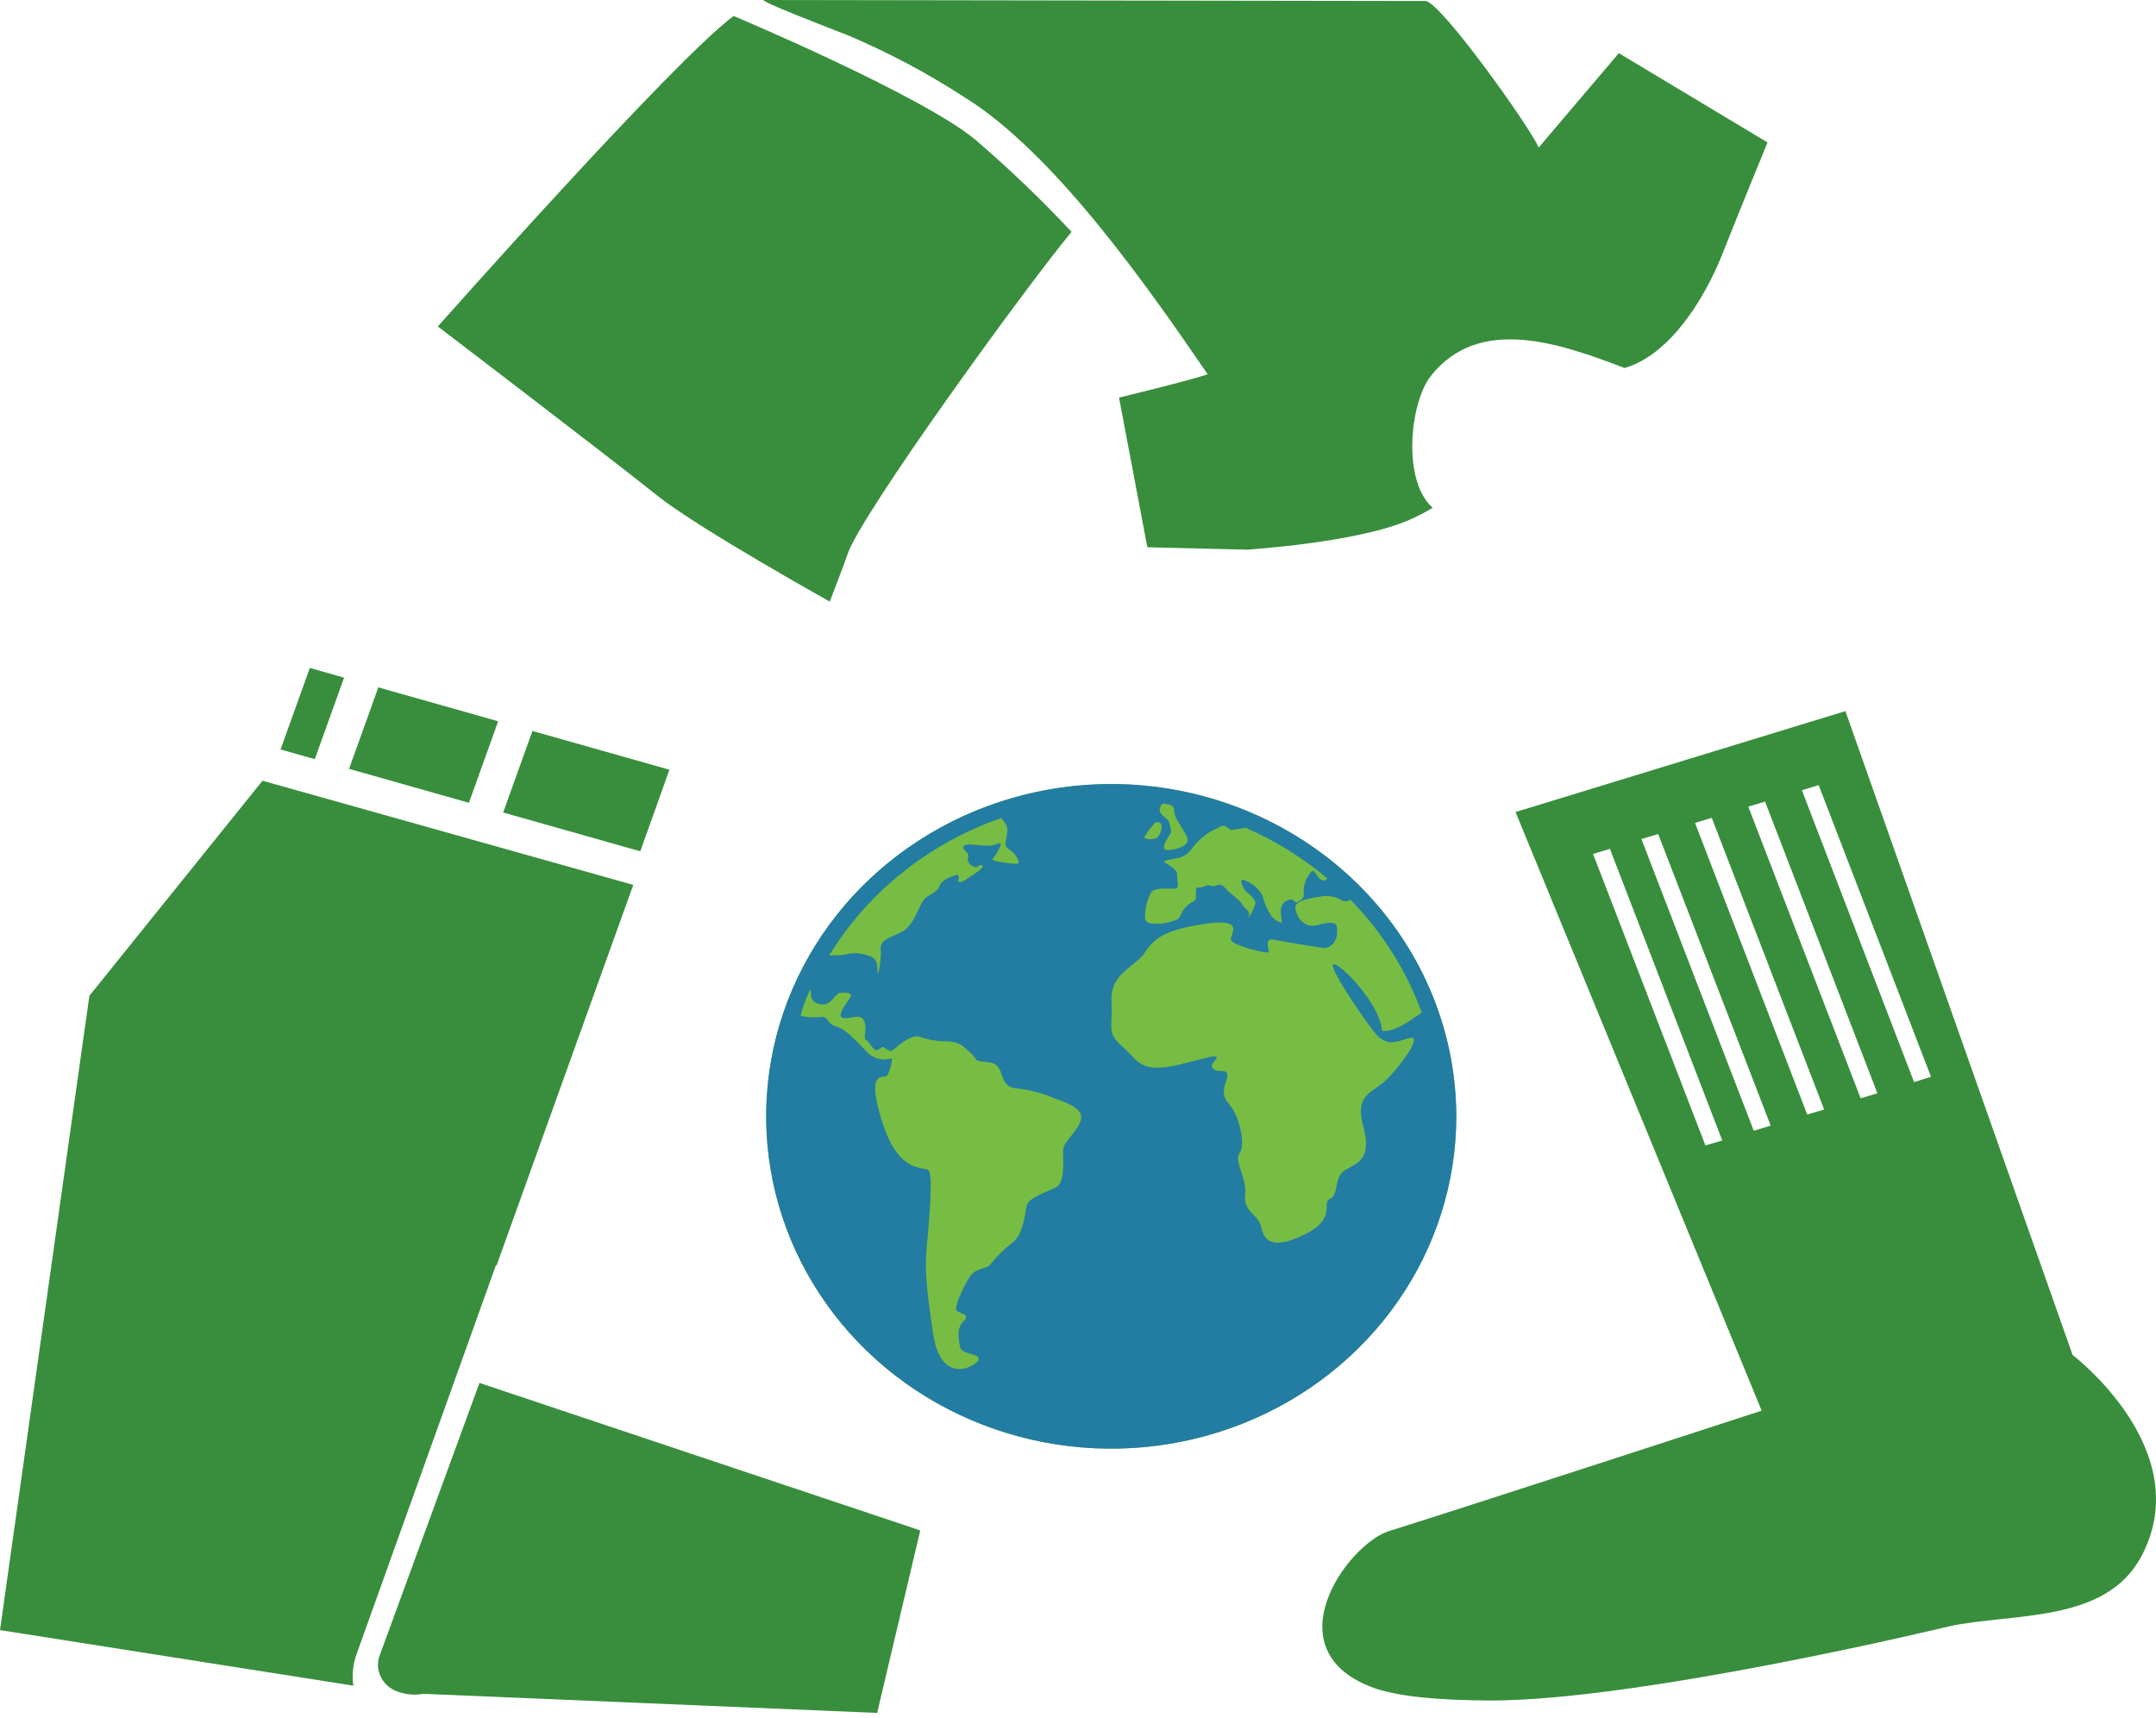 <svg width="133" height="106" viewBox="0 0 133 106" fill="none" xmlns="http://www.w3.org/2000/svg">
<path d="M68.55 48.361C64.34 48.361 60.224 49.563 56.724 51.816C53.223 54.068 50.495 57.27 48.883 61.016C47.272 64.761 46.851 68.883 47.672 72.86C48.493 76.836 50.521 80.489 53.498 83.356C56.475 86.223 60.268 88.175 64.397 88.966C68.526 89.757 72.806 89.351 76.696 87.8C80.585 86.248 83.91 83.621 86.249 80.249C88.588 76.878 89.836 72.915 89.836 68.861C89.829 63.426 87.584 58.216 83.593 54.373C79.603 50.53 74.193 48.368 68.55 48.361Z" fill="#77BD43"/>
<path d="M68.55 48.361C64.34 48.361 60.224 49.563 56.724 51.816C53.223 54.068 50.495 57.27 48.883 61.016C47.272 64.761 46.851 68.883 47.672 72.86C48.493 76.836 50.521 80.489 53.498 83.356C56.475 86.223 60.268 88.175 64.397 88.966C68.526 89.757 72.806 89.351 76.696 87.8C80.585 86.248 83.91 83.621 86.249 80.249C88.588 76.878 89.836 72.915 89.836 68.861C89.829 63.426 87.584 58.216 83.593 54.373C79.603 50.53 74.193 48.368 68.55 48.361ZM49.989 61.008C50.014 61.084 50.025 61.163 50.022 61.243C50.022 61.683 50.167 61.897 50.734 61.956C51.301 62.015 51.49 61.276 51.846 61.243C52.202 61.211 52.636 61.243 52.447 61.533C52.258 61.822 51.579 62.684 51.991 62.791C52.403 62.899 53.103 62.443 53.315 62.99C53.526 63.536 53.204 64.007 53.426 64.147C53.649 64.286 53.838 64.72 54.016 64.784C54.194 64.848 54.411 64.479 54.538 64.602C54.666 64.725 54.917 64.854 54.995 64.827C55.125 64.746 55.246 64.653 55.356 64.548C55.356 64.548 56.24 63.782 56.702 63.943C57.236 64.134 57.801 64.231 58.371 64.232C59.211 64.264 59.339 64.468 59.884 64.956C60.429 65.443 59.884 65.4 60.996 65.523C62.109 65.647 61.502 67.023 62.665 67.13C63.48 67.212 64.276 67.418 65.023 67.741C65.696 67.982 66.831 68.346 66.692 69.032C66.553 69.718 65.579 70.451 65.579 70.939C65.579 71.426 65.702 72.921 65.196 73.205C64.689 73.489 63.477 73.853 63.349 74.34C63.221 74.828 63.138 76.151 62.465 76.644C61.941 77.048 61.471 77.512 61.063 78.026C60.868 78.267 60.195 78.229 59.856 78.711C59.517 79.193 58.805 80.661 59.016 80.854C59.227 81.047 59.901 81.058 59.439 81.502C58.977 81.947 59.144 82.638 59.227 83.109C59.311 83.58 60.612 83.473 60.34 83.918C60.067 84.362 58.026 85.418 57.559 82.257C57.092 79.097 57.053 78.251 57.175 76.831C57.297 75.412 57.598 72.417 57.264 72.176C56.93 71.935 55.412 72.417 54.4 69.139C53.387 65.861 54.527 66.584 54.739 66.343C54.908 66.007 55.008 65.644 55.034 65.272C54.761 65.367 54.464 65.38 54.184 65.308C53.903 65.236 53.652 65.083 53.465 64.87C52.709 64.109 52.202 63.504 51.574 63.316C50.945 63.129 51.162 62.62 50.5 62.743C50.127 62.779 49.751 62.75 49.388 62.657C49.521 62.1 49.744 61.549 49.989 61.008ZM72.237 49.662C72.299 49.712 72.356 49.766 72.41 49.823C72.415 50.005 72.448 50.186 72.51 50.359C72.621 50.648 72.938 51.071 73.205 51.591C73.472 52.11 72.749 52.378 72.093 52.437C71.436 52.496 72.093 51.602 72.204 51.419C72.315 51.237 72.137 50.814 72.093 50.664C72.048 50.514 71.62 50.3 71.537 50.027C71.532 49.938 71.547 49.85 71.581 49.768C71.615 49.686 71.666 49.612 71.731 49.55L72.237 49.662ZM87.706 62.465L87.322 62.727C85.848 63.798 85.242 63.579 85.242 63.579C85.242 62.304 83.239 59.931 82.4 59.508C81.56 59.085 83.935 62.588 84.758 63.638C85.581 64.688 86.187 64.206 86.983 64.023C87.778 63.841 86.427 65.727 85.531 66.595C84.635 67.462 83.551 67.468 84.102 69.493C84.652 71.517 83.723 71.737 82.989 72.171C82.255 72.605 82.611 73.708 82.043 73.949C81.476 74.19 82.527 75.149 80.469 76.156C78.411 77.163 77.966 76.462 77.794 75.674C77.621 74.887 76.681 74.763 76.809 73.708C76.937 72.653 76.092 71.603 76.47 71.116C76.848 70.628 76.47 68.807 75.797 68.078C75.124 67.35 75.797 66.621 75.714 66.257C75.63 65.893 75.085 66.257 74.79 65.861C74.496 65.464 76.303 64.72 73.316 65.529C70.329 66.338 70.329 65.529 69.278 64.597C68.227 63.664 68.65 63.525 68.566 61.763C68.483 60.001 69.996 59.695 70.624 58.752C71.253 57.81 71.931 57.349 74.368 56.985C76.804 56.621 75.925 57.59 75.925 57.949C75.925 58.308 78.278 58.886 78.278 58.726C78.278 58.565 77.983 57.874 78.534 57.954C78.829 58.035 81.688 58.49 81.688 58.49C82.622 58.361 82.527 57.237 82.433 57.065C82.338 56.894 82.077 56.84 81.254 57.065C80.43 57.29 79.952 56.529 79.908 55.994C79.863 55.458 81.309 55.346 81.715 55.265C82.108 55.254 82.496 55.356 82.828 55.56C82.906 55.59 82.992 55.599 83.076 55.588C83.159 55.577 83.239 55.545 83.306 55.496C85.264 57.496 86.763 59.87 87.706 62.465ZM70.591 51.634C70.779 51.31 71.007 51.01 71.269 50.739C71.915 50.573 71.614 51.441 71.425 51.634C71.236 51.826 70.591 51.8 70.591 51.634ZM81.654 54.312C81.415 54.312 81.243 54.017 81.098 53.776C80.953 53.535 80.659 54.103 80.57 54.274C80.453 54.544 80.404 54.835 80.425 55.126C80.458 55.426 80.236 55.528 80.069 55.63C79.902 55.731 79.88 55.592 79.73 55.512C79.579 55.431 79.224 55.56 79.068 55.876C78.912 56.192 79.123 56.904 79.068 56.915C78.816 56.856 78.594 56.714 78.439 56.514C78.176 56.124 77.987 55.692 77.883 55.239C77.637 54.809 77.244 54.476 76.77 54.296C76.342 54.151 76.721 54.762 76.77 54.874C76.821 54.987 77.41 55.378 77.444 55.651C77.477 55.924 76.887 56.888 77.032 56.54C77.177 56.192 76.737 56.037 76.615 55.774C76.492 55.512 76.003 55.239 75.586 54.783C75.169 54.328 74.996 54.783 74.718 54.639C74.44 54.494 74.218 54.799 73.962 54.74C73.706 54.681 73.795 55.024 73.772 55.346C73.75 55.667 73.628 55.512 73.216 55.881C72.805 56.251 72.883 56.551 72.66 56.69C72.228 56.895 71.751 56.995 71.269 56.98C70.58 56.98 70.619 56.674 70.641 56.331C70.674 55.902 70.789 55.483 70.98 55.094C71.186 54.671 72.304 54.869 72.532 54.81C72.76 54.751 72.621 54.403 72.621 53.99C72.621 53.578 72.065 53.364 71.87 53.219C71.676 53.075 72.093 53.059 72.599 52.935C72.793 52.904 72.978 52.833 73.141 52.726C73.304 52.62 73.442 52.481 73.544 52.319C73.827 51.95 74.171 51.627 74.562 51.366C74.846 51.173 75.119 51.103 75.319 50.964C75.519 50.825 75.925 51.205 75.925 51.205L76.848 51.06C78.678 51.861 80.376 52.915 81.888 54.189C81.821 54.237 81.771 54.312 81.654 54.312ZM61.764 50.477C61.924 50.626 62.046 50.809 62.12 51.012C62.248 51.462 61.803 52.159 62.214 52.373C62.626 52.587 63.038 53.283 62.721 53.283C62.403 53.283 61.113 53.133 61.235 52.978C61.451 52.728 61.619 52.444 61.73 52.137C61.73 51.939 61.691 52.019 61.246 52.137C60.801 52.255 59.756 51.992 59.522 52.137C59.289 52.282 59.483 52.394 59.661 52.614C59.839 52.834 59.628 52.908 59.711 53.101C59.747 53.195 59.805 53.279 59.88 53.348C59.956 53.417 60.046 53.468 60.145 53.498C60.334 53.535 60.418 53.251 60.596 53.396C60.774 53.541 59.85 54.055 59.594 54.248C59.339 54.441 59.038 54.483 59.122 54.248C59.205 54.012 59.066 53.9 58.966 53.974C58.866 54.049 58.115 54.194 57.959 54.649C57.803 55.105 57.197 55.185 56.947 55.56C56.697 55.935 56.391 56.899 55.873 57.322C55.356 57.745 54.266 57.858 54.327 58.506C54.388 59.154 54.171 60.269 54.138 60.027C54.105 59.786 54.238 59.117 53.582 58.956C53.111 58.773 52.589 58.75 52.102 58.892C51.789 58.932 51.472 58.943 51.157 58.924C53.564 55.002 57.315 52.009 61.764 50.461V50.477Z" fill="#237CA1"/>
<path d="M19.112 41.202L21.225 41.801L19.42 46.828L17.307 46.23L19.112 41.202Z" fill="#388E3C"/>
<path d="M32.845 45.09L41.297 47.48L39.497 52.512L31.04 50.118L32.845 45.09Z" fill="#388E3C"/>
<path d="M23.338 42.4L30.732 44.492L28.927 49.52L21.533 47.427L23.338 42.4Z" fill="#388E3C"/>
<path d="M30.592 78.047H30.637L39.065 54.585L16.194 48.159L5.514 61.423L0 100.552L21.797 103.98C21.703 103.316 21.775 102.64 22.006 102.007L30.592 78.047Z" fill="#388E3C"/>
<path d="M56.77 94.404L29.578 85.306L23.458 102.017C23.362 102.238 23.314 102.475 23.317 102.715C23.32 102.954 23.374 103.19 23.476 103.409C23.577 103.627 23.724 103.824 23.907 103.985C24.091 104.147 24.307 104.271 24.541 104.349C25.044 104.532 25.589 104.578 26.118 104.483L54.11 105.661L56.77 94.404Z" fill="#388E3C"/>
<path d="M127.856 83.583L113.84 43.865L93.49 50.09L108.674 87.016C108.674 87.016 90.278 93.011 86.037 94.333C85.848 94.385 85.699 94.438 85.59 94.476C82.989 95.434 78.579 101.721 84.57 104.053C86.097 104.651 88.762 104.886 91.954 104.895C101.271 104.895 120.209 100.332 120.224 100.323C124.162 99.471 129.914 100.17 132.117 95.966C135.553 89.425 127.856 83.583 127.856 83.583ZM105.204 70.655L98.273 52.675L99.312 52.359L106.243 70.349L105.204 70.655ZM108.187 69.75L101.256 51.756L102.29 51.445L109.231 69.434L108.187 69.75ZM111.483 68.749L104.562 50.76L105.597 50.449L112.528 68.438L111.483 68.749ZM114.78 67.749L107.849 49.76L108.883 49.444L115.814 67.438L114.78 67.749ZM118.076 66.748L111.155 48.744L112.189 48.428L119.12 66.422L118.076 66.748Z" fill="#388E3C"/>
<path d="M99.863 3.28L94.921 9.098C94.319 7.752 88.954 0.235 87.96 0.062L47.105 0C47.041 0.144 50.476 1.46 52.356 2.198C54.833 3.252 57.209 4.514 59.456 5.971C65.064 9.423 70.891 17.822 74.501 23.089C73.317 23.491 69.032 24.525 69.032 24.525L70.777 33.757L76.917 33.905C76.917 33.905 83.714 33.484 86.945 32.066C87.442 31.85 87.922 31.601 88.382 31.32C86.483 29.672 86.97 24.851 88.253 23.208C91.236 19.407 96.258 21.188 100.221 22.701C100.693 22.56 101.141 22.355 101.553 22.093C103.781 20.709 105.416 17.783 106.266 15.629C107.321 12.957 109.036 8.786 109.036 8.786L99.863 3.28Z" fill="#388E3C"/>
<path d="M60.172 8.619C56.771 5.822 45.256 0.986 45.256 0.986C41.577 3.696 27.009 20.139 27.009 20.139C27.009 20.139 37.336 28.006 40.577 30.596C43.063 32.579 51.187 37.108 51.187 37.108C51.187 37.108 52.157 34.594 52.266 34.235C53.002 31.841 63.428 17.506 66.103 14.302C64.234 12.306 62.254 10.408 60.172 8.619Z" fill="#388E3C"/>
</svg>
